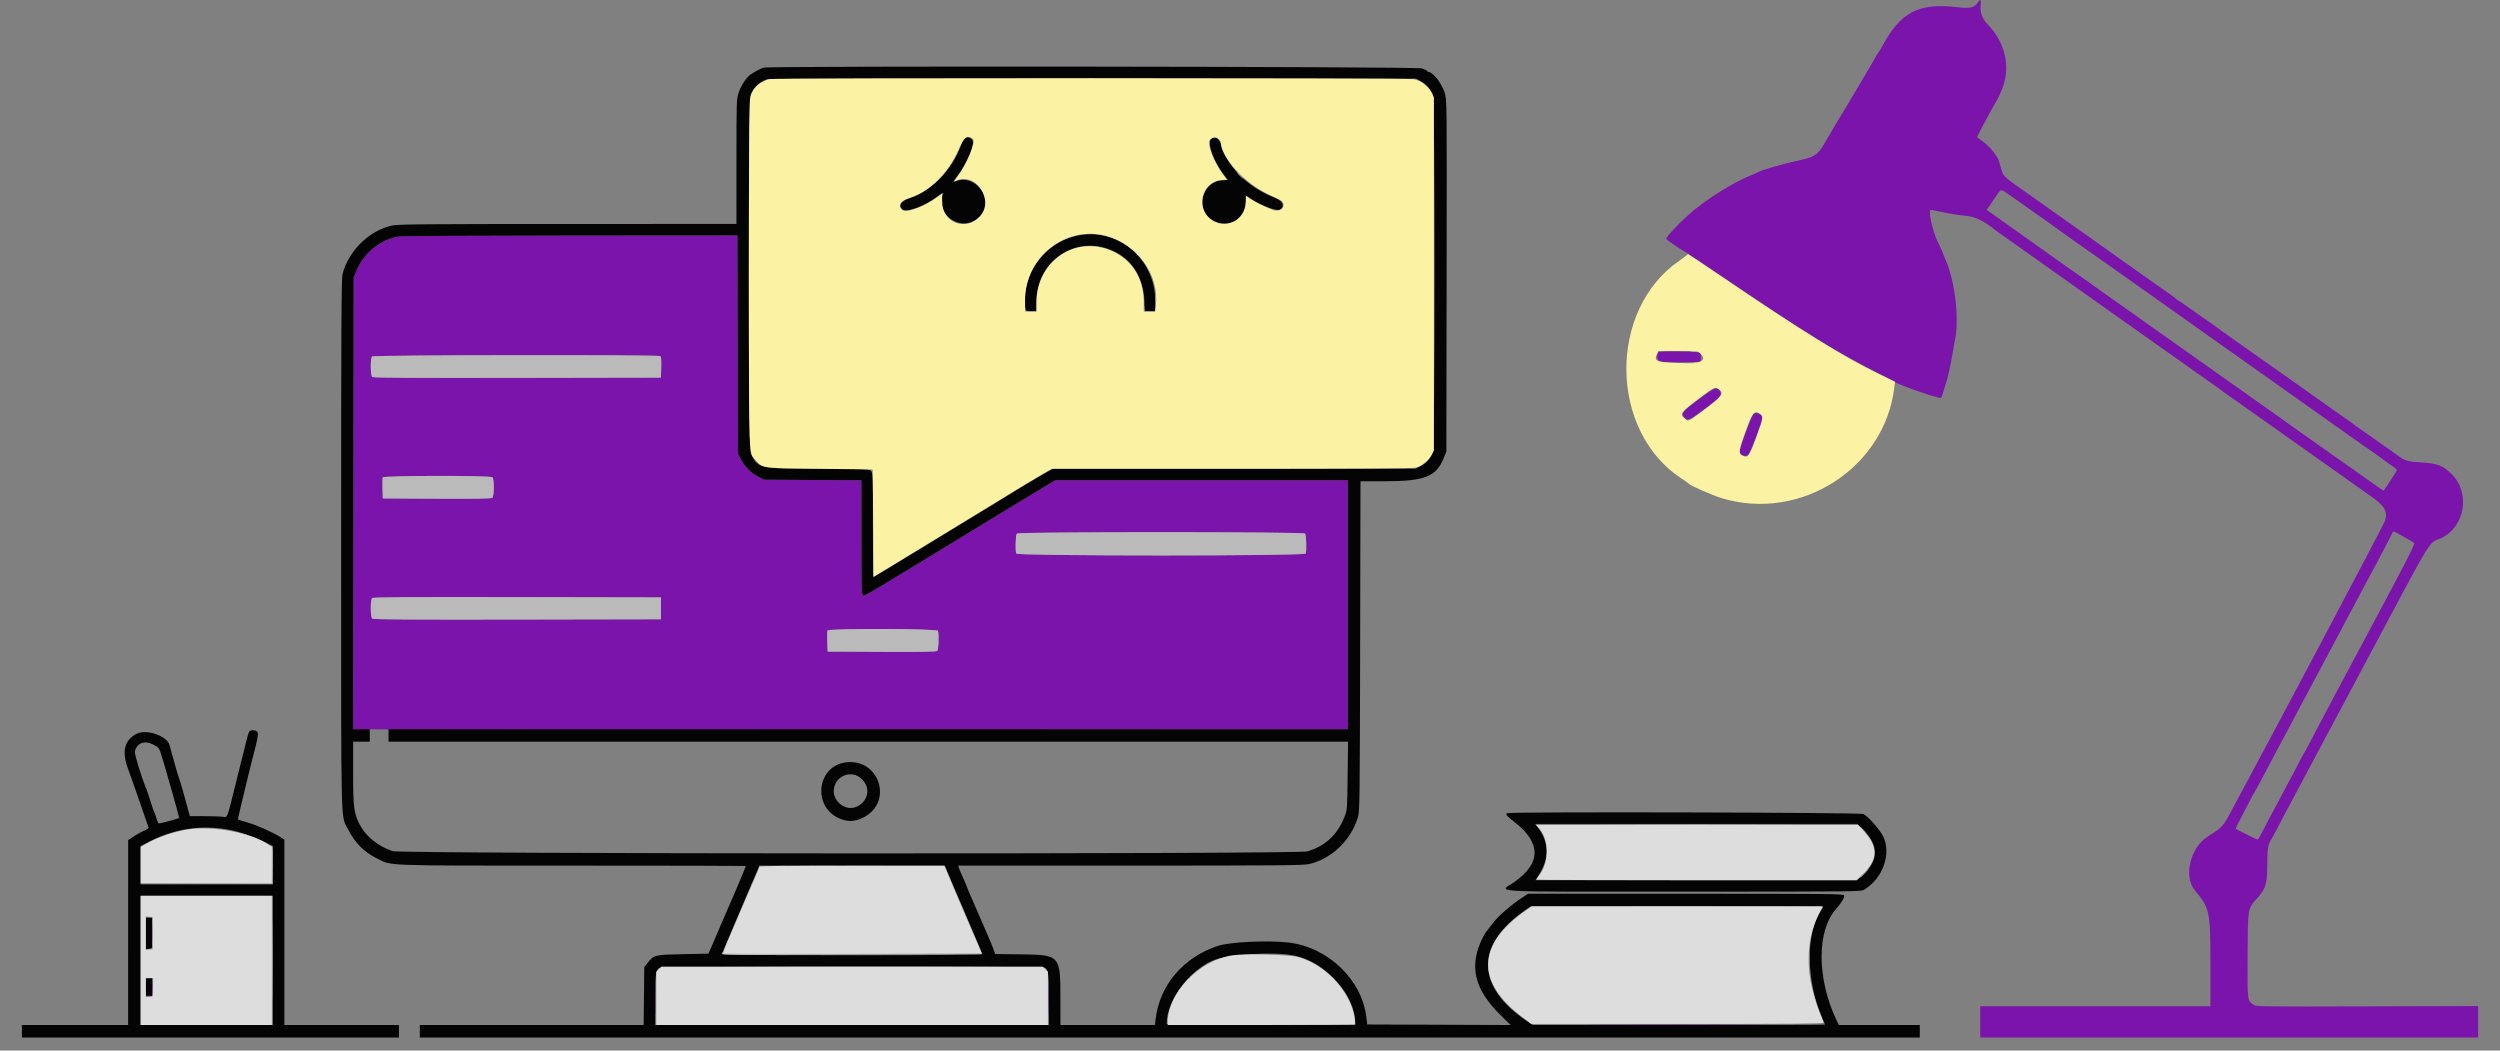 <svg id="svg" version="1.1" xmlns="http://www.w3.org/2000/svg" xmlns:xlink="http://www.w3.org/1999/xlink" width="400" height="168.089" viewBox="0, 0, 400,168.089"><rect x="0" y="0" width="400" height="168.089" fill="#808080" stroke="none"/><g id="svgg"><path id="path0" d="M316.423 0.431 C 315.904 1.223,315.179 1.387,313.225 1.156 C 306.986 0.416,304.080 1.923,301.150 7.417 C 300.954 7.783,300.700 8.196,300.584 8.333 C 300.469 8.471,300.194 8.921,299.975 9.333 C 299.755 9.746,299.456 10.271,299.311 10.500 C 299.165 10.729,298.275 12.229,297.333 13.833 C 296.391 15.438,295.501 16.938,295.355 17.167 C 294.848 17.960,292.682 21.589,292.007 22.774 C 290.821 24.859,290.334 25.164,287.167 25.812 C 285.556 26.141,281.721 27.258,281.417 27.487 C 281.325 27.556,280.800 27.789,280.250 28.005 C 277.337 29.148,272.937 31.912,270.243 34.293 C 268.438 35.888,266.503 37.986,266.607 38.236 C 266.683 38.419,268.709 39.800,269.824 40.427 C 270.159 40.616,272.868 42.426,275.842 44.450 C 288.012 52.729,293.710 56.267,299.957 59.421 C 301.629 60.266,303.091 61.032,303.207 61.124 C 303.795 61.593,309.764 63.664,310.535 63.666 C 310.600 63.666,310.733 63.371,310.831 63.009 C 310.928 62.647,311.199 61.766,311.433 61.051 C 311.666 60.335,312.039 58.676,312.262 57.364 C 312.484 56.051,312.705 54.814,312.752 54.614 C 313.530 51.325,312.846 45.112,311.323 41.643 C 311.054 41.030,310.833 40.471,310.833 40.402 C 310.833 40.332,310.454 39.512,309.990 38.578 C 309.239 37.069,308.529 33.874,308.877 33.573 C 308.899 33.554,309.779 33.726,310.833 33.954 C 311.887 34.182,313.425 34.425,314.250 34.492 C 316.030 34.638,317.414 35.298,319.417 36.959 C 319.508 37.035,319.958 37.352,320.417 37.664 C 320.875 37.975,322.262 38.952,323.500 39.835 C 324.737 40.717,327.587 42.739,329.833 44.328 C 332.079 45.917,334.217 47.433,334.583 47.698 C 334.950 47.962,335.887 48.625,336.667 49.169 C 337.446 49.714,338.175 50.238,338.288 50.333 C 338.401 50.429,338.851 50.746,339.288 51.039 C 339.725 51.332,340.533 51.895,341.083 52.290 C 341.633 52.686,342.233 53.113,342.417 53.241 C 342.600 53.368,343.613 54.089,344.667 54.841 C 345.721 55.594,346.846 56.384,347.167 56.596 C 347.488 56.808,348.387 57.446,349.167 58.014 C 349.946 58.582,350.846 59.222,351.167 59.437 C 351.488 59.652,352.162 60.129,352.667 60.497 C 353.171 60.865,353.996 61.445,354.500 61.785 C 355.004 62.126,355.454 62.451,355.500 62.507 C 355.546 62.563,356.064 62.940,356.651 63.346 C 357.237 63.751,358.033 64.308,358.419 64.583 C 358.804 64.858,359.809 65.571,360.652 66.167 C 363.015 67.836,370.013 72.793,370.667 73.260 C 370.988 73.489,371.887 74.120,372.667 74.663 C 373.446 75.206,374.346 75.845,374.667 76.083 C 374.988 76.321,375.887 76.961,376.667 77.505 C 377.446 78.049,378.158 78.554,378.250 78.629 C 378.342 78.703,378.792 79.020,379.250 79.332 C 381.512 80.875,382.084 81.852,381.596 83.342 C 381.387 83.981,364.070 116.670,356.746 130.250 C 355.923 131.777,355.457 132.373,354.703 132.870 C 354.362 133.094,353.648 133.568,353.117 133.923 C 350.399 135.734,349.358 140.306,351.173 142.460 C 353.571 145.305,353.664 145.753,353.665 154.458 L 353.667 161.000 335.250 161.000 L 316.833 161.000 316.833 163.500 L 316.833 166.000 356.667 166.000 L 396.500 166.000 396.500 163.484 L 396.500 160.969 378.776 161.020 C 362.205 161.068,361.023 161.053,360.611 160.784 C 359.559 160.094,359.580 160.264,359.618 152.881 C 359.656 145.254,359.631 145.414,361.072 143.810 C 362.505 142.217,362.749 141.460,362.758 138.583 C 362.766 135.945,362.867 135.177,363.296 134.502 C 363.441 134.274,363.930 133.374,364.382 132.502 C 364.834 131.630,365.526 130.317,365.918 129.583 C 366.310 128.850,371.449 119.212,377.337 108.167 C 389.867 84.662,388.402 87.106,390.550 86.121 C 394.419 84.347,395.319 78.791,392.221 75.808 C 390.834 74.473,389.925 74.125,387.500 74.001 C 385.283 73.888,384.806 73.746,383.583 72.836 C 383.217 72.563,382.317 71.924,381.583 71.416 C 380.850 70.908,379.837 70.195,379.333 69.830 C 378.829 69.466,378.004 68.889,377.500 68.548 C 376.996 68.207,376.546 67.882,376.500 67.827 C 376.454 67.771,375.967 67.414,375.417 67.034 C 374.867 66.654,374.117 66.130,373.750 65.870 C 373.383 65.610,372.071 64.682,370.833 63.808 C 369.596 62.934,367.383 61.367,365.917 60.325 C 364.450 59.284,362.837 58.148,362.333 57.801 C 361.538 57.253,358.957 55.434,357.417 54.336 C 357.142 54.140,356.242 53.499,355.417 52.912 C 354.592 52.325,353.840 51.780,353.746 51.701 C 353.652 51.621,353.352 51.413,353.079 51.238 C 352.806 51.063,351.782 50.343,350.802 49.638 C 349.823 48.933,348.872 48.277,348.690 48.179 C 348.508 48.082,348.260 47.904,348.138 47.784 C 348.016 47.663,347.434 47.232,346.843 46.824 C 346.253 46.417,345.458 45.858,345.076 45.583 C 344.073 44.861,340.266 42.170,339.417 41.583 C 338.588 41.010,335.223 38.613,334.802 38.295 C 334.648 38.179,333.501 37.371,332.255 36.500 C 331.008 35.629,329.098 34.279,328.010 33.500 C 326.923 32.721,325.603 31.783,325.078 31.417 C 320.549 28.253,320.565 28.267,320.243 27.167 C 320.096 26.662,319.901 26.009,319.810 25.714 C 319.559 24.901,318.275 23.351,317.249 22.623 C 316.746 22.266,316.333 21.951,316.333 21.923 C 316.333 21.798,319.244 16.389,319.431 16.167 C 319.547 16.029,319.924 15.242,320.269 14.417 C 321.792 10.778,320.891 6.770,317.864 3.716 C 317.165 3.010,316.781 1.888,316.898 0.890 C 317.013 -0.085,316.858 -0.234,316.423 0.431 M321.336 31.086 C 321.930 31.500,322.792 32.098,323.250 32.414 C 323.959 32.903,324.995 33.635,328.083 35.829 C 328.358 36.025,329.221 36.647,330.000 37.213 C 330.779 37.778,331.799 38.506,332.267 38.829 C 332.735 39.152,334.074 40.092,335.243 40.917 C 336.412 41.742,337.531 42.529,337.730 42.667 C 338.092 42.917,340.756 44.808,342.074 45.750 C 342.458 46.025,343.705 46.904,344.845 47.704 C 345.984 48.503,347.592 49.643,348.417 50.236 C 350.042 51.406,350.556 51.771,353.583 53.904 C 354.683 54.679,355.987 55.599,356.480 55.949 C 358.614 57.461,359.615 58.169,360.083 58.500 C 360.358 58.694,361.080 59.205,361.687 59.635 C 362.294 60.065,363.194 60.701,363.687 61.049 C 364.180 61.397,365.500 62.334,366.621 63.132 C 370.393 65.818,373.350 67.915,373.723 68.167 C 373.926 68.304,374.830 68.942,375.731 69.583 C 377.923 71.144,378.612 71.628,379.771 72.416 C 380.310 72.783,380.787 73.126,380.833 73.179 C 380.879 73.232,381.367 73.586,381.917 73.966 C 383.196 74.850,383.500 75.094,383.500 75.233 C 383.500 75.319,381.660 78.163,381.401 78.477 C 381.349 78.540,381.074 78.351,376.583 75.164 C 375.117 74.124,373.531 73.005,373.059 72.678 C 372.587 72.351,371.462 71.556,370.559 70.911 C 369.656 70.267,368.729 69.613,368.500 69.459 C 367.805 68.993,364.595 66.700,364.412 66.540 C 364.318 66.457,364.018 66.247,363.746 66.072 C 363.473 65.898,362.462 65.187,361.500 64.494 C 360.537 63.800,359.591 63.124,359.397 62.991 C 358.954 62.688,356.833 61.195,355.812 60.467 C 353.836 59.057,351.725 57.560,351.392 57.333 C 351.190 57.196,350.138 56.450,349.054 55.677 C 347.970 54.903,346.671 53.986,346.167 53.638 C 345.662 53.290,344.462 52.442,343.500 51.753 C 342.537 51.065,341.600 50.394,341.417 50.263 C 340.534 49.632,336.868 47.050,336.500 46.800 C 336.271 46.644,335.446 46.053,334.667 45.485 C 333.887 44.918,332.987 44.280,332.667 44.067 C 332.174 43.741,329.983 42.196,328.083 40.834 C 326.757 39.884,323.318 37.439,322.520 36.879 C 321.663 36.277,320.303 35.313,318.648 34.132 L 317.879 33.583 318.981 31.962 C 320.277 30.055,320.002 30.157,321.336 31.086 M63.764 37.843 C 60.771 38.344,58.166 40.494,56.976 43.443 L 56.583 44.417 56.540 80.529 L 56.496 116.642 57.956 116.696 C 58.760 116.726,94.573 116.730,137.542 116.705 L 215.667 116.660 215.667 96.747 L 215.667 76.833 192.261 76.833 L 168.856 76.833 166.803 78.056 C 165.674 78.729,161.825 81.064,158.250 83.246 C 138.268 95.440,138.367 95.382,138.088 95.275 C 137.864 95.189,137.833 94.072,137.833 86.011 L 137.833 76.846 130.042 76.798 L 122.250 76.750 121.230 76.217 C 120.096 75.624,119.066 74.560,118.474 73.369 L 118.083 72.583 118.039 55.125 L 117.994 37.667 91.289 37.686 C 76.601 37.697,64.214 37.768,63.764 37.843 M183.056 48.667 C 183.056 49.354,183.085 49.635,183.121 49.292 C 183.157 48.948,183.157 48.385,183.121 48.042 C 183.085 47.698,183.056 47.979,183.056 48.667 M265.375 56.348 C 265.039 56.700,265.115 57.627,265.496 57.831 C 265.703 57.942,266.986 57.991,268.954 57.962 L 272.083 57.917 272.134 57.229 C 272.173 56.693,272.118 56.516,271.884 56.423 C 271.268 56.179,265.599 56.114,265.375 56.348 M105.631 56.975 C 105.789 57.074,105.833 57.554,105.798 58.764 L 105.750 60.417 82.768 60.459 C 65.921 60.490,59.725 60.451,59.559 60.314 C 59.264 60.068,59.242 57.325,59.533 57.033 C 59.768 56.799,105.263 56.741,105.631 56.975 M271.745 63.916 C 269.180 65.844,268.989 66.075,269.419 66.730 C 269.887 67.445,270.296 67.280,272.890 65.331 C 275.394 63.449,275.562 63.239,275.161 62.489 C 274.806 61.825,274.180 62.087,271.745 63.916 M280.539 66.294 C 280.223 66.610,278.327 71.681,278.331 72.199 C 278.336 72.776,279.226 73.158,279.715 72.792 C 279.993 72.583,282.000 67.334,282.000 66.815 C 282.000 66.201,280.992 65.841,280.539 66.294 M78.800 76.367 C 79.092 76.659,79.069 79.402,78.773 79.648 C 78.609 79.784,76.145 79.824,69.898 79.793 L 61.250 79.750 61.202 78.179 C 61.175 77.315,61.192 76.509,61.238 76.388 C 61.356 76.080,78.493 76.059,78.800 76.367 M384.541 85.850 C 385.389 86.317,386.168 86.786,386.272 86.891 C 386.413 87.035,385.016 89.789,380.719 97.833 C 377.561 103.746,374.479 109.521,373.871 110.667 C 373.263 111.813,372.461 113.320,372.091 114.018 C 370.629 116.766,369.998 117.968,369.387 119.167 C 369.037 119.854,368.705 120.454,368.650 120.500 C 368.594 120.546,368.286 121.108,367.964 121.750 C 367.643 122.392,367.155 123.329,366.882 123.833 C 366.608 124.337,366.006 125.462,365.545 126.333 C 364.521 128.266,363.506 130.173,362.617 131.833 C 362.249 132.521,361.808 133.365,361.637 133.708 C 361.466 134.052,361.267 134.333,361.195 134.333 C 361.077 134.333,357.821 132.710,357.704 132.593 C 357.677 132.566,358.130 131.652,358.711 130.563 C 359.291 129.474,359.950 128.208,360.175 127.750 C 360.400 127.292,360.627 126.879,360.681 126.833 C 360.734 126.787,361.290 125.775,361.915 124.583 C 363.487 121.587,365.227 118.316,366.613 115.750 C 367.009 115.017,367.643 113.817,368.023 113.083 C 368.402 112.350,369.037 111.150,369.434 110.417 C 369.831 109.683,370.333 108.746,370.549 108.333 C 370.766 107.921,371.245 107.021,371.615 106.333 C 371.985 105.646,372.763 104.183,373.345 103.083 C 373.926 101.983,374.606 100.708,374.855 100.250 C 375.319 99.394,376.100 97.923,377.331 95.583 C 377.717 94.850,378.359 93.650,378.759 92.917 C 379.158 92.183,379.662 91.246,379.878 90.833 C 380.095 90.421,380.751 89.183,381.335 88.083 C 381.920 86.983,382.512 85.840,382.651 85.542 C 382.957 84.883,382.714 84.843,384.541 85.850 M208.800 85.367 C 209.009 85.575,209.086 88.082,208.899 88.570 C 208.744 88.974,162.756 88.974,162.601 88.570 C 162.414 88.082,162.491 85.575,162.700 85.367 C 162.991 85.076,208.509 85.076,208.800 85.367 M105.750 97.333 L 105.750 99.083 82.768 99.126 C 65.921 99.157,59.725 99.118,59.559 98.980 C 59.263 98.734,59.242 95.991,59.534 95.699 C 59.689 95.545,64.985 95.508,82.742 95.541 L 105.750 95.583 105.750 97.333 M150.066 100.930 C 150.272 101.469,150.175 103.952,149.939 104.148 C 149.775 104.284,147.312 104.324,141.064 104.293 L 132.417 104.250 132.368 102.679 C 132.342 101.815,132.358 101.009,132.405 100.888 C 132.545 100.523,149.925 100.565,150.066 100.930 M24.400 149.250 C 24.400 150.625,24.426 151.165,24.457 150.451 C 24.489 149.736,24.488 148.611,24.457 147.951 C 24.425 147.290,24.400 147.875,24.400 149.250 M213.167 156.250 C 213.478 156.571,213.770 156.833,213.815 156.833 C 213.861 156.833,213.644 156.571,213.333 156.250 C 213.022 155.929,212.730 155.667,212.685 155.667 C 212.639 155.667,212.856 155.929,213.167 156.250 M104.906 159.917 C 104.905 162.208,104.929 163.169,104.958 162.051 C 104.987 160.934,104.987 159.059,104.958 157.885 C 104.929 156.711,104.906 157.625,104.906 159.917 M167.739 159.917 C 167.739 162.208,167.762 163.169,167.791 162.051 C 167.820 160.934,167.820 159.059,167.791 157.885 C 167.763 156.711,167.739 157.625,167.739 159.917 M24.366 157.947 C 24.334 159.297,24.329 159.312,23.875 159.381 L 23.417 159.450 23.880 159.475 C 24.467 159.507,24.529 159.331,24.458 157.818 L 24.400 156.583 24.366 157.947 M256.888 163.958 C 263.381 163.982,273.956 163.982,280.388 163.958 C 286.820 163.934,281.508 163.914,268.583 163.914 C 255.658 163.914,250.395 163.934,256.888 163.958 " stroke="none" fill="#7b14ab" fill-rule="evenodd"></path><path id="path1" d="M122.167 10.823 C 121.707 10.965,120.831 11.426,120.125 11.898 C 119.423 12.368,118.587 13.633,118.191 14.824 C 117.841 15.874,117.833 16.121,117.833 25.866 L 117.833 35.833 90.875 35.836 C 67.828 35.839,63.747 35.875,62.750 36.084 C 59.116 36.845,55.749 40.134,54.815 43.833 C 54.620 44.604,54.583 51.520,54.583 87.167 C 54.583 133.976,54.496 130.323,55.676 132.667 C 56.766 134.834,58.218 136.306,60.268 137.323 C 62.799 138.578,60.587 138.495,91.542 138.498 C 106.827 138.499,119.333 138.525,119.333 138.556 C 119.333 138.676,117.001 144.215,116.585 145.083 C 116.453 145.358,115.888 146.671,115.330 148.000 C 114.771 149.329,114.095 150.904,113.827 151.500 L 113.341 152.583 109.295 152.667 C 104.739 152.761,104.627 152.788,103.643 154.030 L 103.083 154.736 103.034 159.368 L 102.985 164.000 85.076 164.000 L 67.167 164.000 67.167 165.000 L 67.167 166.000 187.167 166.000 L 307.167 166.000 307.167 165.000 L 307.167 164.000 300.685 164.000 L 294.203 164.000 293.829 163.208 C 290.661 156.513,290.661 148.829,293.829 145.371 C 294.554 144.581,295.172 143.541,295.072 143.280 C 294.972 143.019,293.222 143.000,269.727 143.000 L 244.489 143.000 243.362 143.743 C 241.788 144.780,239.834 146.480,238.975 147.560 C 237.707 149.155,237.647 149.238,237.321 149.867 C 234.969 154.406,235.790 158.173,240.050 162.376 L 241.698 164.002 230.224 163.959 L 218.750 163.917 218.638 162.898 C 217.967 156.817,212.563 151.568,206.194 150.811 C 202.932 150.424,196.842 150.701,194.917 151.324 C 189.375 153.120,185.538 157.608,184.900 163.042 L 184.787 164.000 177.227 164.000 L 169.667 164.000 169.666 159.792 C 169.664 152.814,169.633 152.779,163.320 152.696 L 159.223 152.642 158.917 151.779 C 158.748 151.305,158.406 150.467,158.156 149.917 C 157.906 149.367,157.273 147.904,156.749 146.667 C 156.225 145.429,155.590 143.967,155.337 143.417 C 155.085 142.867,154.820 142.230,154.749 142.003 C 154.678 141.775,154.378 141.063,154.082 140.420 C 153.786 139.776,153.492 139.081,153.428 138.875 L 153.311 138.500 180.864 138.498 C 204.689 138.495,208.559 138.461,209.470 138.247 C 213.080 137.396,216.169 134.426,217.270 130.750 C 217.552 129.809,217.573 128.185,217.624 103.375 L 217.677 77.000 221.547 76.999 C 227.977 76.997,229.795 76.276,231.016 73.245 L 231.417 72.250 231.460 44.086 C 231.504 15.962,231.503 15.921,231.157 14.850 C 230.646 13.268,229.250 11.500,228.511 11.500 C 228.413 11.500,228.333 11.436,228.333 11.359 C 228.333 11.281,227.950 11.093,227.481 10.942 C 226.562 10.645,123.125 10.529,122.167 10.823 M227.266 12.949 C 228.060 13.374,228.944 14.325,229.271 15.108 C 229.623 15.951,229.612 71.577,229.259 72.422 C 228.851 73.397,228.179 74.131,227.287 74.575 L 226.435 75.000 197.481 75.000 L 168.528 75.000 167.427 75.584 C 166.822 75.905,164.997 76.982,163.372 77.976 C 161.746 78.971,158.842 80.743,156.917 81.914 C 154.992 83.085,152.742 84.459,151.917 84.967 C 151.092 85.475,149.404 86.503,148.167 87.253 C 146.929 88.002,144.545 89.451,142.869 90.474 C 141.193 91.497,139.786 92.333,139.744 92.333 C 139.701 92.333,139.667 88.583,139.667 84.000 C 139.667 75.889,139.658 75.658,139.333 75.333 C 139.009 75.009,138.775 75.000,130.958 74.996 C 121.437 74.992,121.248 74.950,120.150 72.583 C 119.641 71.487,119.670 16.126,120.180 15.000 C 120.720 13.808,121.597 13.033,122.832 12.655 C 123.062 12.585,146.500 12.540,174.917 12.555 L 226.583 12.583 227.266 12.949 M154.216 22.208 C 154.129 22.323,153.923 22.792,153.758 23.250 C 152.375 27.106,149.083 30.531,145.667 31.669 C 144.171 32.168,143.708 32.808,144.367 33.467 C 144.986 34.086,147.946 32.985,150.149 31.317 C 150.746 30.864,151.005 30.739,150.922 30.943 C 149.344 34.804,154.797 37.651,157.102 34.169 C 158.890 31.466,155.965 27.841,152.928 28.996 C 152.384 29.202,152.378 29.223,153.162 28.172 C 154.727 26.076,156.011 23.046,155.601 22.420 C 155.300 21.961,154.497 21.838,154.216 22.208 M193.762 22.262 C 193.109 22.915,194.286 26.089,195.929 28.105 L 196.490 28.794 195.498 28.866 C 192.186 29.105,191.189 33.824,194.135 35.315 C 196.593 36.559,199.063 35.162,199.321 32.381 L 199.417 31.346 200.250 31.872 C 202.237 33.125,204.532 33.901,204.967 33.467 C 205.554 32.880,205.160 32.124,204.037 31.681 C 199.766 29.998,196.653 27.014,195.501 23.500 C 195.028 22.059,194.407 21.617,193.762 22.262 M172.201 37.743 C 167.432 38.829,164.008 43.114,164.005 48.000 C 164.004 49.723,164.065 49.833,165.019 49.833 L 165.833 49.833 165.833 48.288 C 165.833 41.445,172.624 37.228,178.568 40.380 C 181.326 41.843,182.891 44.497,183.110 48.083 L 183.217 49.833 184.025 49.833 L 184.833 49.833 184.833 48.118 C 184.833 41.311,178.690 36.265,172.201 37.743 M118.039 55.125 L 118.083 72.583 118.474 73.369 C 119.066 74.560,120.096 75.624,121.230 76.217 L 122.250 76.750 130.042 76.798 L 137.833 76.846 137.833 86.011 C 137.833 94.072,137.864 95.189,138.088 95.275 C 138.367 95.382,138.268 95.440,158.250 83.246 C 161.825 81.064,165.674 78.729,166.803 78.056 L 168.856 76.833 192.261 76.833 L 215.667 76.833 215.667 96.750 L 215.667 116.667 138.917 116.667 L 62.167 116.667 62.167 117.667 L 62.167 118.667 138.929 118.667 L 215.691 118.667 215.623 124.125 C 215.556 129.558,215.554 129.589,215.115 130.706 C 213.991 133.567,212.004 135.404,209.141 136.229 C 207.575 136.680,64.174 136.634,62.824 136.182 C 60.449 135.387,58.505 133.804,57.512 131.857 C 56.624 130.117,56.500 129.117,56.500 123.712 L 56.500 118.667 57.833 118.667 L 59.167 118.667 59.167 117.667 L 59.167 116.667 57.831 116.667 L 56.496 116.667 56.540 80.542 L 56.583 44.417 56.976 43.443 C 58.166 40.494,60.771 38.344,63.764 37.843 C 64.214 37.768,76.601 37.697,91.289 37.686 L 117.994 37.667 118.039 55.125 M39.885 117.042 C 39.811 117.156,39.661 117.587,39.553 118.000 C 39.233 119.220,38.065 123.899,37.432 126.500 C 36.425 130.634,36.346 130.845,35.845 130.707 C 35.609 130.643,34.281 130.589,32.894 130.587 L 30.371 130.583 30.195 129.917 C 29.655 127.857,28.800 124.871,28.670 124.583 C 28.586 124.400,28.248 123.275,27.919 122.083 C 27.589 120.892,27.225 119.584,27.110 119.177 C 26.697 117.718,23.399 116.607,21.854 117.406 C 19.859 118.438,19.438 120.304,20.549 123.190 C 20.774 123.773,21.577 126.050,22.334 128.250 C 23.091 130.450,23.739 132.325,23.773 132.417 C 23.807 132.508,23.500 132.721,23.091 132.889 C 22.682 133.057,21.932 133.469,21.426 133.805 L 20.504 134.417 20.502 149.208 L 20.500 164.000 12.000 164.000 L 3.500 164.000 3.500 165.000 L 3.500 166.000 33.667 166.000 L 63.833 166.000 63.833 165.000 L 63.833 164.000 54.667 164.000 L 45.500 164.000 45.500 149.169 L 45.500 134.338 44.792 133.889 C 43.592 133.130,41.079 132.021,39.555 131.580 C 38.757 131.348,38.084 131.140,38.061 131.116 C 38.022 131.077,40.079 122.524,40.514 120.917 C 41.211 118.340,41.383 117.343,41.173 117.091 C 40.916 116.782,40.074 116.750,39.885 117.042 M24.512 119.125 C 25.341 119.545,25.442 119.660,25.724 120.500 C 26.172 121.838,28.663 130.607,28.665 130.856 C 28.667 130.954,25.794 131.744,25.424 131.748 C 25.336 131.749,25.170 131.412,25.054 131.000 C 24.939 130.587,24.776 130.135,24.693 129.994 C 24.610 129.854,24.338 129.066,24.089 128.244 C 23.840 127.422,23.540 126.525,23.421 126.250 C 22.700 124.572,21.480 120.602,21.573 120.233 C 21.916 118.865,23.110 118.415,24.512 119.125 M135.150 122.007 C 130.782 122.719,130.010 128.813,134.033 130.824 C 135.478 131.546,136.697 131.536,138.155 130.792 C 143.061 128.286,140.609 121.117,135.150 122.007 M136.859 124.004 C 137.207 124.101,137.714 124.446,138.044 124.811 C 140.313 127.323,136.821 130.811,134.309 128.542 C 132.176 126.614,134.076 123.231,136.859 124.004 M241.111 130.111 C 240.880 130.342,241.039 130.523,242.458 131.647 C 246.596 134.921,246.551 138.138,242.328 141.097 C 239.842 142.839,236.872 142.667,269.375 142.666 C 297.310 142.665,297.758 142.660,298.288 142.337 C 301.256 140.528,302.642 136.636,301.317 133.833 C 300.844 132.833,298.903 130.631,298.153 130.243 C 297.657 129.986,241.366 129.856,241.111 130.111 M298.147 132.792 C 300.609 135.266,300.609 137.629,298.146 139.909 L 297.148 140.833 271.413 140.833 L 245.679 140.833 246.327 139.792 C 247.904 137.256,247.816 134.703,246.074 132.419 L 245.627 131.833 271.410 131.833 L 297.193 131.833 298.147 132.792 M36.680 132.765 C 38.372 133.083,40.614 133.855,42.292 134.697 L 43.667 135.388 43.667 138.444 L 43.667 141.500 33.083 141.500 L 22.500 141.500 22.500 138.435 L 22.500 135.370 23.792 134.704 C 27.912 132.576,32.221 131.928,36.680 132.765 M154.179 145.556 C 155.822 149.391,157.167 152.597,157.167 152.681 C 157.167 152.772,148.805 152.833,136.333 152.833 C 123.674 152.833,115.500 152.773,115.500 152.679 C 115.500 152.594,116.783 149.538,118.352 145.887 C 119.920 142.237,121.268 139.081,121.348 138.874 L 121.492 138.498 136.342 138.541 L 151.191 138.583 154.179 145.556 M43.667 153.667 L 43.667 164.000 33.083 164.000 L 22.500 164.000 22.500 153.667 L 22.500 143.333 33.083 143.333 L 43.667 143.333 43.667 153.667 M291.667 145.130 C 291.667 145.201,291.563 145.407,291.436 145.588 C 288.863 149.261,288.938 156.939,291.605 162.979 C 291.822 163.472,292.000 163.903,292.000 163.937 C 292.000 163.972,281.480 164.000,268.623 164.000 L 245.246 164.000 244.331 163.389 C 236.140 157.912,235.987 151.210,243.927 145.703 L 244.917 145.017 268.292 145.008 C 281.148 145.004,291.667 145.058,291.667 145.130 M23.333 149.333 L 23.333 151.833 23.833 151.833 L 24.333 151.833 24.333 149.333 L 24.333 146.833 23.833 146.833 L 23.333 146.833 23.333 149.333 M207.206 152.910 C 212.079 153.943,216.833 159.227,216.833 163.610 L 216.833 164.000 201.750 164.000 C 189.080 164.000,186.667 163.963,186.667 163.771 C 186.667 160.210,190.151 155.411,193.963 153.721 C 196.349 152.664,203.869 152.203,207.206 152.910 M167.160 154.830 C 167.731 155.136,167.833 155.923,167.833 160.025 L 167.833 164.000 136.333 164.000 L 104.833 164.000 104.833 160.011 C 104.833 155.994,104.920 155.282,105.456 154.875 C 105.805 154.610,166.666 154.565,167.160 154.830 M23.333 157.917 L 23.333 159.333 23.833 159.333 L 24.333 159.333 24.333 157.917 L 24.333 156.500 23.833 156.500 L 23.333 156.500 23.333 157.917 " stroke="none" fill="#040404" fill-rule="evenodd"></path><path id="path2" d="M123.167 12.656 C 121.730 12.946,120.482 14.044,120.090 15.362 C 119.863 16.126,119.833 19.445,119.833 43.750 C 119.833 74.103,119.773 72.350,120.866 73.596 C 122.059 74.953,121.708 74.905,131.167 75.007 C 135.796 75.057,139.601 75.114,139.624 75.132 C 139.646 75.151,139.683 79.022,139.707 83.734 L 139.750 92.300 141.583 91.187 C 148.394 87.051,157.745 81.356,158.583 80.833 C 161.016 79.317,165.699 76.479,166.933 75.772 L 168.283 75.000 197.068 75.000 C 217.512 75.000,226.064 74.947,226.583 74.816 C 227.477 74.591,228.552 73.700,229.047 72.774 L 229.417 72.083 229.417 43.829 L 229.417 15.574 228.994 14.752 C 228.457 13.709,227.347 12.891,226.165 12.666 C 225.154 12.475,124.116 12.464,123.167 12.656 M155.642 22.222 C 156.189 22.660,154.722 26.261,153.167 28.299 C 152.674 28.945,152.589 29.131,152.850 28.991 C 155.977 27.318,159.254 32.031,156.781 34.645 C 154.485 37.074,150.750 35.617,150.750 32.292 C 150.750 31.582,150.728 31.001,150.701 31.000 C 150.674 31.000,150.257 31.298,149.774 31.663 C 148.077 32.944,145.206 34.045,144.520 33.677 C 143.521 33.143,143.963 32.147,145.393 31.710 C 148.703 30.700,151.717 27.765,153.376 23.935 C 154.261 21.894,154.762 21.515,155.642 22.222 M195.029 22.276 C 195.196 22.428,195.333 22.642,195.333 22.753 C 195.333 25.161,199.109 29.307,202.926 31.091 C 205.130 32.120,205.039 32.070,205.222 32.360 C 205.733 33.171,204.755 33.971,203.713 33.595 C 202.509 33.160,200.820 32.340,200.079 31.830 L 199.333 31.317 199.333 32.299 C 199.333 35.368,195.776 36.953,193.500 34.897 C 191.227 32.843,192.542 28.926,195.549 28.795 L 196.299 28.762 195.586 27.756 C 194.089 25.644,193.127 23.090,193.572 22.411 C 193.889 21.926,194.572 21.863,195.029 22.276 M176.961 37.738 C 182.003 39.080,185.534 44.032,184.925 48.907 L 184.809 49.833 183.905 49.833 L 183.000 49.833 183.000 48.368 C 183.000 44.743,181.312 41.844,178.332 40.353 C 172.384 37.376,165.833 41.621,165.833 48.452 L 165.833 49.833 164.917 49.833 L 164.000 49.833 164.000 48.009 C 164.000 41.183,170.514 36.021,176.961 37.738 M269.804 40.883 C 269.682 41.002,269.208 41.356,268.750 41.670 C 257.226 49.557,257.412 68.991,269.083 76.597 C 269.633 76.956,270.121 77.296,270.167 77.354 C 270.442 77.700,273.905 79.231,275.513 79.717 C 288.106 83.529,301.571 74.876,303.087 61.999 L 303.195 61.082 300.722 59.882 C 295.021 57.116,288.384 53.013,275.803 44.476 C 272.715 42.381,270.152 40.667,270.106 40.667 C 270.061 40.667,269.925 40.764,269.804 40.883 M272.000 56.500 C 273.226 57.726,272.202 58.217,268.694 58.084 C 264.925 57.942,264.584 57.797,265.142 56.571 L 265.326 56.167 268.496 56.167 C 271.444 56.167,271.690 56.190,272.000 56.500 M274.963 62.259 C 275.918 62.929,275.579 63.396,272.437 65.735 C 270.027 67.530,270.198 67.454,269.606 66.988 C 268.669 66.251,268.855 65.995,272.063 63.601 C 274.365 61.884,274.402 61.867,274.963 62.259 M281.630 66.259 C 282.163 66.633,282.110 66.946,280.993 69.994 C 279.850 73.115,279.649 73.359,278.656 72.827 C 278.147 72.555,278.255 71.898,279.276 69.077 C 280.428 65.893,280.678 65.593,281.630 66.259 " stroke="none" fill="#fbf3a3" fill-rule="evenodd"></path><path id="path3" d="M198.333 28.083 C 198.644 28.404,198.936 28.667,198.982 28.667 C 199.028 28.667,198.811 28.404,198.500 28.083 C 198.189 27.762,197.897 27.500,197.851 27.500 C 197.805 27.500,198.022 27.762,198.333 28.083 M181.333 40.052 C 181.333 40.081,181.577 40.325,181.875 40.594 L 182.417 41.083 181.927 40.542 C 181.471 40.037,181.333 39.923,181.333 40.052 M184.888 47.917 C 184.889 48.558,184.919 48.800,184.955 48.455 C 184.991 48.109,184.990 47.584,184.954 47.288 C 184.917 46.992,184.887 47.275,184.888 47.917 M270.544 56.286 C 270.797 56.325,271.172 56.324,271.377 56.284 C 271.582 56.244,271.375 56.213,270.917 56.214 C 270.458 56.216,270.291 56.248,270.544 56.286 M59.533 57.033 C 59.242 57.325,59.264 60.068,59.559 60.314 C 59.725 60.451,65.921 60.490,82.768 60.459 L 105.750 60.417 105.798 58.764 C 105.833 57.554,105.789 57.074,105.631 56.975 C 105.263 56.741,59.768 56.799,59.533 57.033 M269.625 58.122 C 270.015 58.157,270.652 58.157,271.042 58.122 C 271.431 58.087,271.112 58.058,270.333 58.058 C 269.554 58.058,269.235 58.087,269.625 58.122 M61.238 76.388 C 61.192 76.509,61.175 77.315,61.202 78.179 L 61.250 79.750 69.898 79.793 C 76.145 79.824,78.609 79.784,78.773 79.648 C 79.069 79.402,79.092 76.659,78.800 76.367 C 78.493 76.059,61.356 76.080,61.238 76.388 M162.700 85.367 C 162.491 85.575,162.414 88.082,162.601 88.570 C 162.756 88.974,208.744 88.974,208.899 88.570 C 209.086 88.082,209.009 85.575,208.800 85.367 C 208.509 85.076,162.991 85.076,162.700 85.367 M59.534 95.699 C 59.242 95.991,59.263 98.734,59.559 98.980 C 59.725 99.118,65.921 99.157,82.768 99.126 L 105.750 99.083 105.750 97.333 L 105.750 95.583 82.742 95.541 C 64.985 95.508,59.689 95.545,59.534 95.699 M132.405 100.888 C 132.358 101.009,132.342 101.815,132.368 102.679 L 132.417 104.250 141.064 104.293 C 147.312 104.324,149.775 104.284,149.939 104.148 C 150.175 103.952,150.272 101.469,150.066 100.930 C 149.925 100.565,132.545 100.523,132.405 100.888 M258.625 131.958 C 265.706 131.982,277.294 131.982,284.375 131.958 C 291.456 131.934,285.662 131.915,271.500 131.915 C 257.337 131.915,251.544 131.934,258.625 131.958 M297.667 132.385 C 297.667 132.414,297.910 132.658,298.208 132.927 L 298.750 133.417 298.260 132.875 C 297.804 132.370,297.667 132.257,297.667 132.385 M43.292 135.333 C 43.441 135.501,43.500 136.379,43.500 138.449 L 43.500 141.331 32.958 141.376 L 22.417 141.420 33.000 141.419 L 43.583 141.417 43.629 138.482 C 43.670 135.836,43.645 135.525,43.379 135.323 C 43.127 135.132,43.114 135.134,43.292 135.333 M298.167 139.750 C 297.762 140.162,297.468 140.500,297.514 140.500 C 297.560 140.500,297.928 140.162,298.333 139.750 C 298.738 139.337,299.032 139.000,298.986 139.000 C 298.940 139.000,298.572 139.337,298.167 139.750 M43.578 153.667 C 43.578 159.396,43.599 161.740,43.625 158.875 C 43.650 156.010,43.650 151.323,43.625 148.458 C 43.599 145.594,43.578 147.938,43.578 153.667 M23.833 151.833 L 23.250 151.956 23.782 151.978 C 24.074 151.990,24.360 151.925,24.417 151.833 C 24.473 151.742,24.496 151.677,24.468 151.689 C 24.440 151.701,24.154 151.766,23.833 151.833 M289.394 153.417 C 289.395 154.333,289.423 154.687,289.456 154.203 C 289.490 153.718,289.490 152.968,289.456 152.536 C 289.421 152.104,289.394 152.500,289.394 153.417 M115.503 152.542 C 115.500 152.818,116.589 152.831,136.375 152.792 L 157.250 152.751 136.509 152.708 C 120.171 152.674,115.741 152.621,115.637 152.458 C 115.543 152.310,115.504 152.334,115.503 152.542 " stroke="none" fill="#bababa" fill-rule="evenodd"></path><path id="path4" d="M246.131 132.378 C 247.888 134.249,247.945 137.876,246.252 140.095 C 246.022 140.397,245.833 140.687,245.833 140.739 C 245.833 140.791,257.352 140.833,271.431 140.833 L 297.029 140.833 298.094 139.811 C 300.459 137.540,300.509 135.469,298.258 133.038 L 297.297 132.000 271.536 132.000 L 245.775 132.000 246.131 132.378 M30.250 132.686 C 27.894 133.028,25.128 133.974,23.230 135.086 L 22.500 135.514 22.500 138.424 L 22.500 141.333 33.000 141.333 L 43.500 141.333 43.500 138.428 L 43.500 135.523 43.011 135.175 C 40.372 133.296,34.259 132.103,30.250 132.686 M121.500 138.666 C 121.500 138.758,121.209 139.489,120.853 140.291 C 120.255 141.638,119.663 143.010,117.457 148.167 C 115.915 151.772,115.621 152.510,115.700 152.589 C 115.744 152.632,125.079 152.649,136.446 152.626 L 157.114 152.583 155.383 148.583 C 153.293 143.755,152.494 141.881,151.706 139.958 L 151.108 138.500 136.304 138.500 C 126.559 138.500,121.500 138.557,121.500 138.666 M22.500 153.667 L 22.500 164.000 33.000 164.000 L 43.500 164.000 43.500 153.667 L 43.500 143.333 33.000 143.333 L 22.500 143.333 22.500 153.667 M244.303 145.548 C 236.246 151.079,236.043 157.138,243.723 162.860 L 245.029 163.833 268.449 163.833 C 287.119 163.833,291.852 163.791,291.784 163.625 C 290.830 161.278,290.529 160.395,290.037 158.500 C 288.905 154.137,289.249 149.748,290.994 146.292 L 291.646 145.000 268.365 145.006 L 245.083 145.012 244.303 145.548 M24.417 149.333 L 24.417 151.917 23.875 151.969 L 23.333 152.021 23.333 149.333 L 23.333 146.646 23.875 146.698 L 24.417 146.750 24.417 149.333 M197.168 152.853 C 191.845 153.657,186.833 158.865,186.833 163.592 L 186.833 164.000 201.833 164.000 C 210.083 164.000,216.832 163.944,216.830 163.875 C 216.727 159.399,212.504 154.435,207.692 153.133 C 206.224 152.736,199.184 152.549,197.168 152.853 M105.409 155.076 L 105.000 155.485 105.000 159.742 L 105.000 164.000 136.333 164.000 L 167.667 164.000 167.667 159.742 L 167.667 155.485 167.258 155.076 L 166.848 154.667 136.333 154.667 L 105.818 154.667 105.409 155.076 M24.465 157.958 L 24.417 159.417 23.875 159.469 L 23.333 159.521 23.333 158.011 L 23.333 156.500 23.923 156.500 L 24.513 156.500 24.465 157.958 " stroke="none" fill="#dddddd" fill-rule="evenodd"></path></g></svg>